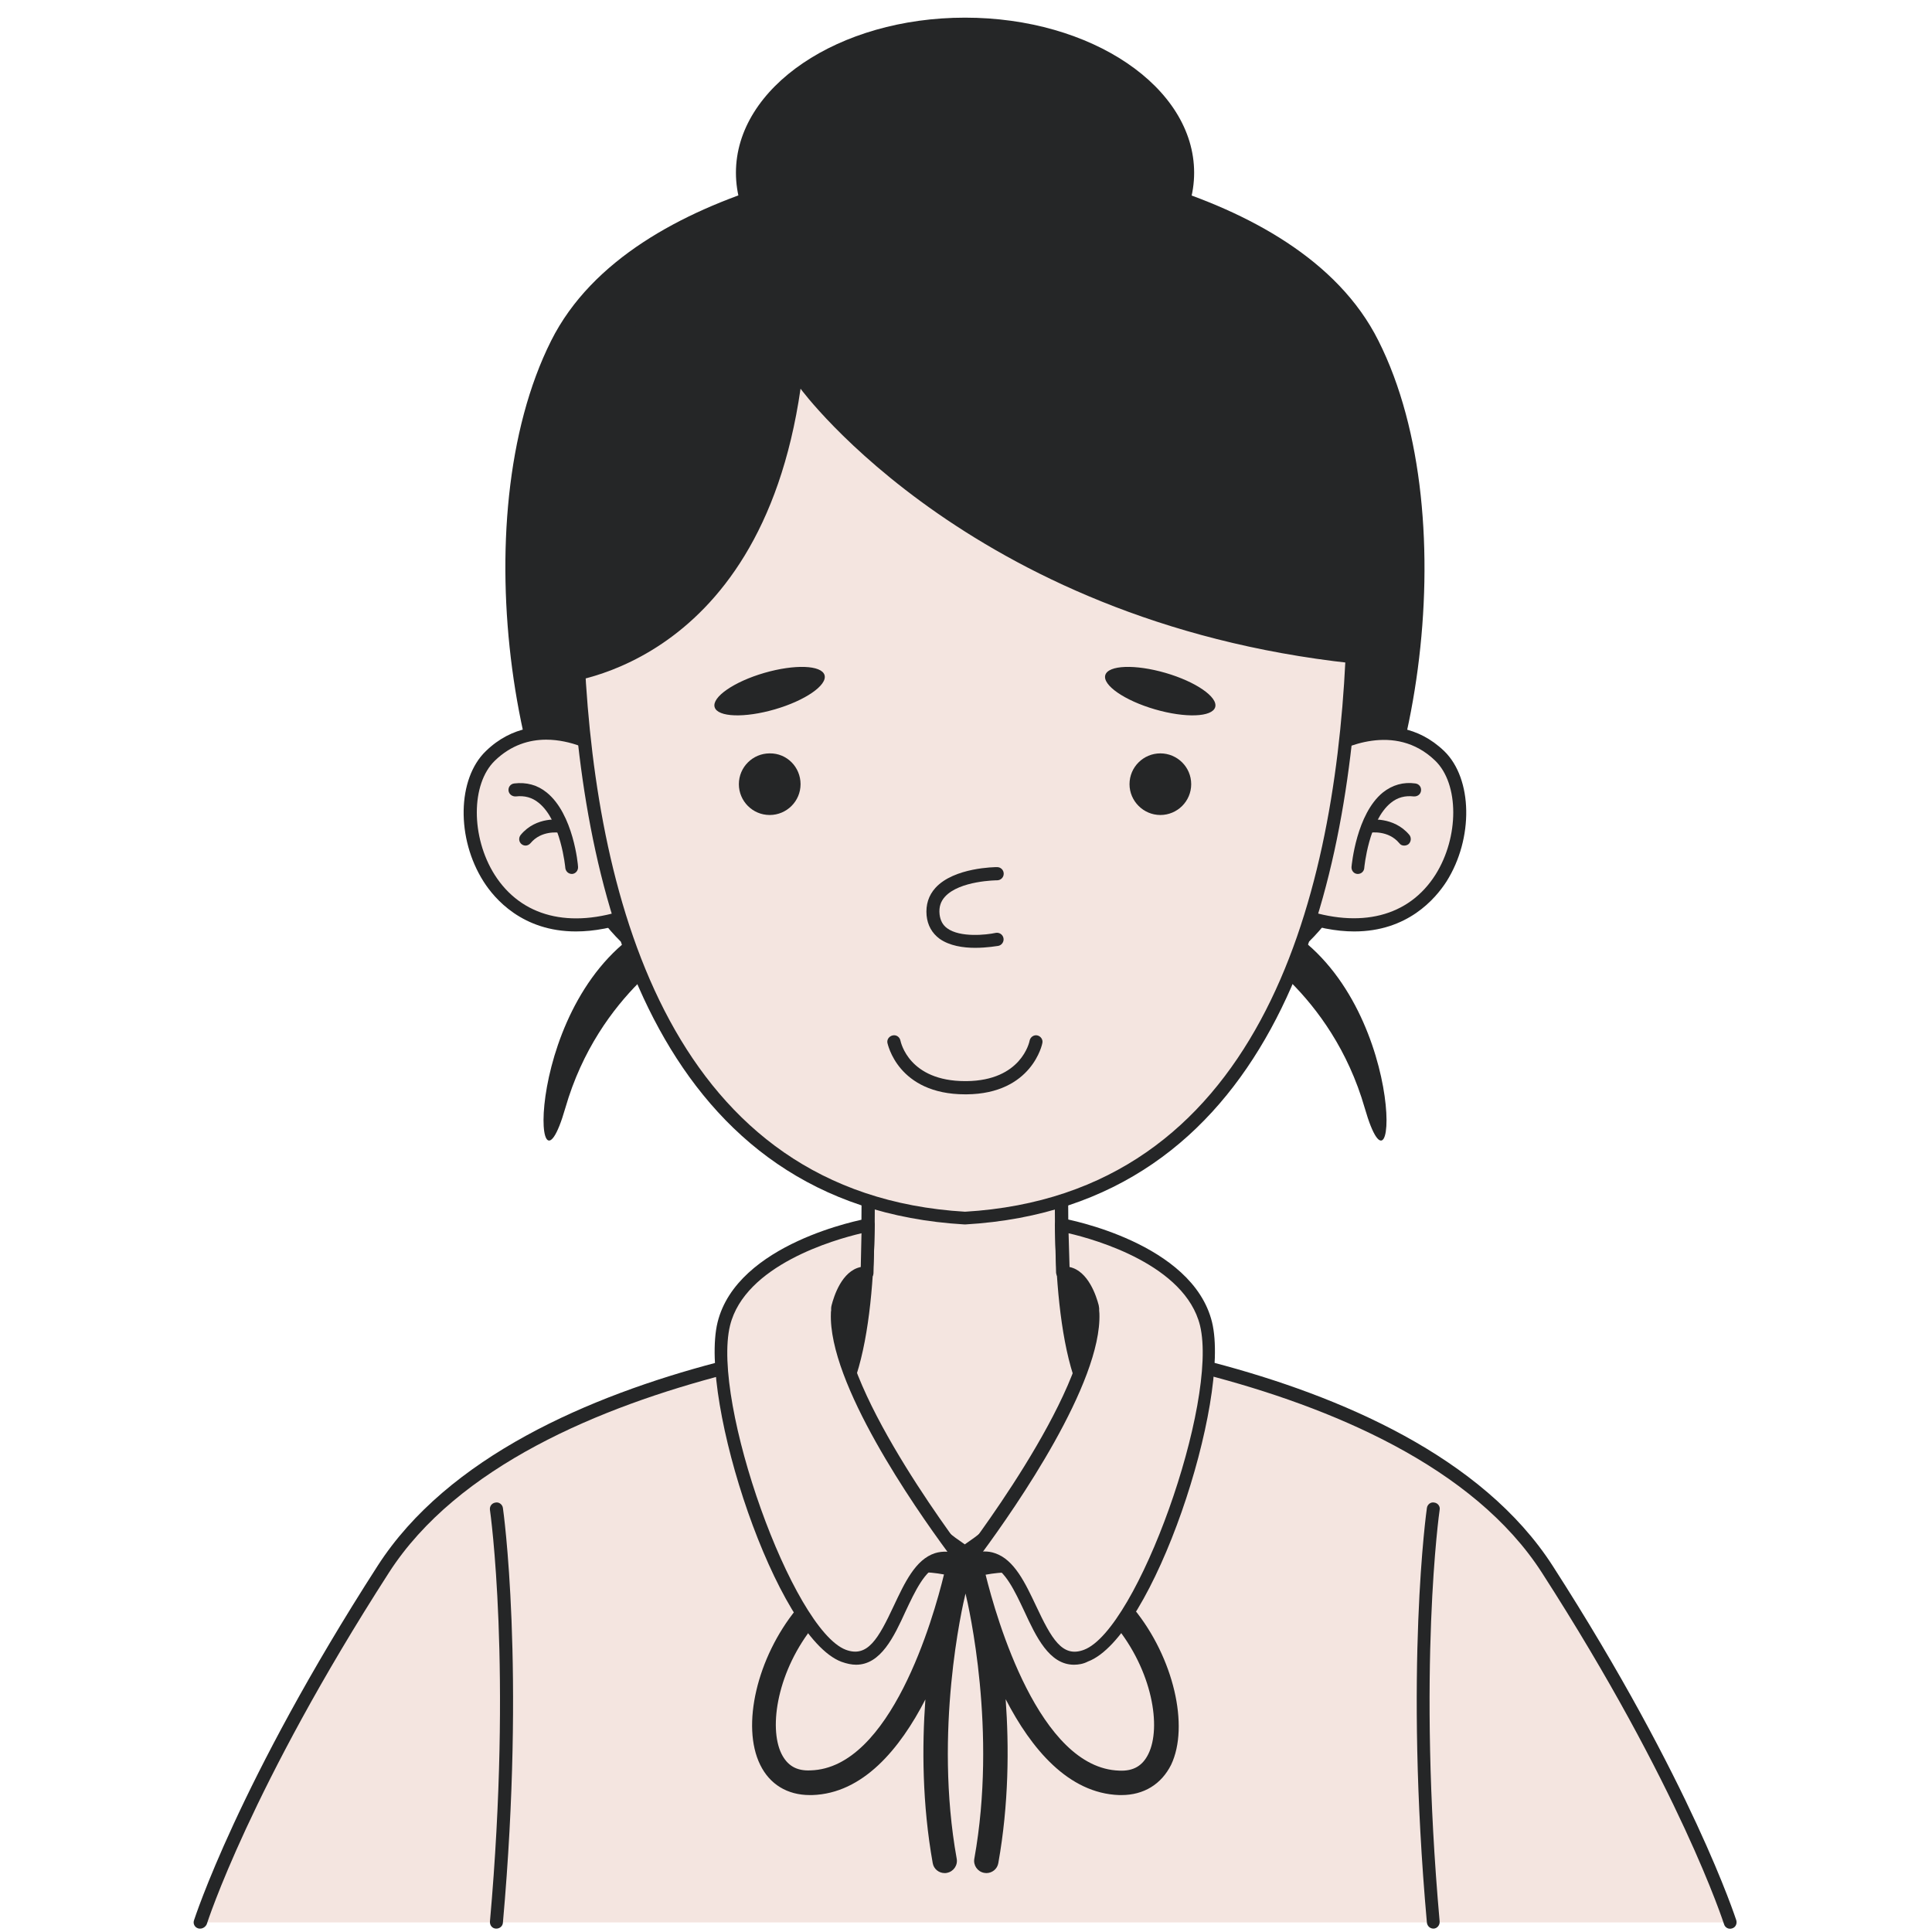 <svg xmlns="http://www.w3.org/2000/svg" xmlns:xlink="http://www.w3.org/1999/xlink" width="500" zoomAndPan="magnify" viewBox="0 0 375 375" height="500" preserveAspectRatio="xMidYMid meet" version="1.0"><defs><clipPath id="cba9ab73df"><path d="M 142 3.426 L 232 3.426 L 232 64 L 142 64 Z M 142 3.426 " clip-rule="nonzero"/></clipPath><clipPath id="8270395cf6"><path d="M 37.453 256 L 337.453 256 L 337.453 374.676 L 37.453 374.676 Z M 37.453 256 " clip-rule="nonzero"/></clipPath><clipPath id="c81caba209"><path d="M 274 291 L 280 291 L 280 374.676 L 274 374.676 Z M 274 291 " clip-rule="nonzero"/></clipPath><clipPath id="059b75a1ec"><path d="M 95 291 L 100 291 L 100 374.676 L 95 374.676 Z M 95 291 " clip-rule="nonzero"/></clipPath></defs><path fill="#252627" d="M 164.934 27.734 C 164.793 27.734 164.555 27.734 164.316 27.781 L 164.316 27.688 C 164.316 27.688 164.555 27.688 164.934 27.734 Z M 164.934 27.734 " fill-opacity="1" fill-rule="nonzero"/><path fill="#252627" d="M 165.648 27.688 L 165.648 27.781 C 165.41 27.734 165.172 27.734 165.031 27.734 C 165.41 27.688 165.648 27.688 165.648 27.688 Z M 165.648 27.688 " fill-opacity="1" fill-rule="nonzero"/><path fill="#252627" d="M 241.047 183.164 C 241.047 183.164 258.387 192.469 264.895 215.066 C 271.402 237.715 273.398 193.23 248.363 179.508 " fill-opacity="1" fill-rule="nonzero"/><path fill="#252627" d="M 133.578 183.164 C 133.578 183.164 116.238 192.469 109.73 215.066 C 103.219 237.715 101.227 193.23 126.262 179.508 " fill-opacity="1" fill-rule="nonzero"/><g clip-path="url(#cba9ab73df)"><path fill="#252627" d="M 231.781 33.527 C 231.781 50.141 211.875 63.625 187.312 63.625 C 162.75 63.625 142.844 50.141 142.844 33.527 C 142.844 16.91 162.75 3.426 187.312 3.426 C 211.875 3.426 231.781 16.91 231.781 33.527 Z M 231.781 33.527 " fill-opacity="1" fill-rule="nonzero"/></g><path fill="#252627" d="M 254.109 182.738 L 120.465 182.738 C 99.754 162.324 89.539 100.891 106.973 66.141 C 122.891 34.379 177.336 29.633 186.598 29.062 C 186.836 29.016 187.074 29.016 187.219 29.016 C 187.266 29.016 187.266 29.016 187.312 29.016 C 187.453 29.016 187.691 29.016 187.93 29.062 C 197.195 29.633 251.688 34.379 267.555 66.141 C 285.039 100.891 274.918 162.324 254.109 182.738 Z M 254.109 182.738 " fill-opacity="1" fill-rule="nonzero"/><path fill="#f4e5e0" d="M 335.777 373.109 L 38.844 373.109 C 38.844 373.109 47.016 347.047 74.336 304.605 C 101.605 262.164 187.312 257.938 187.312 257.938 C 187.312 257.938 273.02 262.164 300.289 304.605 C 327.605 347.047 335.777 373.109 335.777 373.109 Z M 335.777 373.109 " fill-opacity="1" fill-rule="nonzero"/><path fill="#f4e5e0" d="M 38.844 373.109 C 38.844 373.109 47.016 347.047 74.336 304.605 C 101.605 262.164 187.312 257.938 187.312 257.938 C 187.312 257.938 273.02 262.164 300.289 304.605 C 327.605 347.047 335.777 373.109 335.777 373.109 " fill-opacity="1" fill-rule="nonzero"/><g clip-path="url(#8270395cf6)"><path fill="#252627" d="M 38.844 374.344 C 38.703 374.344 38.609 374.344 38.465 374.297 C 37.801 374.105 37.422 373.395 37.656 372.73 C 37.754 372.492 46.211 346.004 73.289 303.941 C 100.609 261.449 183.75 256.844 187.266 256.703 C 190.922 256.891 274.062 261.449 301.383 303.941 C 328.461 346.051 336.918 372.492 337.016 372.73 C 337.203 373.395 336.871 374.105 336.207 374.297 C 335.543 374.535 334.828 374.156 334.637 373.488 C 334.543 373.254 326.184 347.047 299.293 305.27 C 272.688 263.871 188.168 259.219 187.312 259.172 C 186.598 259.219 102.082 263.871 75.477 305.27 C 48.586 347.047 40.223 373.203 40.129 373.488 C 39.891 374.012 39.367 374.344 38.844 374.344 Z M 38.844 374.344 " fill-opacity="1" fill-rule="nonzero"/></g><path fill="#252627" d="M 220.141 312.344 C 211.922 302.23 200.188 298.289 187.93 301.473 C 187.691 301.52 187.504 301.66 187.359 301.758 C 187.168 301.66 186.98 301.52 186.789 301.473 C 174.531 298.289 162.797 302.23 154.578 312.344 C 146.93 321.742 143.84 334.988 147.547 342.535 C 149.398 346.336 152.82 348.422 157.191 348.422 C 157.332 348.422 157.477 348.422 157.617 348.422 C 167.5 348.137 174.676 339.449 179.617 329.859 C 178.949 339.023 178.996 350.18 181.039 361.621 C 181.23 362.762 182.227 363.566 183.367 363.566 C 183.512 363.566 183.652 363.566 183.797 363.52 C 185.078 363.281 185.934 362.047 185.695 360.766 C 181.23 335.984 186.789 311.82 187.406 309.305 C 188.023 311.82 193.582 335.984 189.117 360.766 C 188.879 362.047 189.734 363.281 191.02 363.52 C 191.16 363.52 191.305 363.566 191.445 363.566 C 192.586 363.566 193.582 362.762 193.773 361.621 C 195.816 350.18 195.863 339.023 195.199 329.812 C 200.141 339.402 207.359 348.09 217.242 348.422 C 217.387 348.422 217.527 348.422 217.672 348.422 C 221.992 348.422 225.414 346.336 227.316 342.535 C 230.879 335.035 227.789 321.742 220.141 312.344 Z M 157.332 343.629 C 154.578 343.77 152.82 342.68 151.68 340.398 C 149.16 335.273 150.871 324.211 158.141 315.332 C 162.035 310.586 170.305 303.227 183.227 305.602 C 181.184 314.051 172.871 343.199 157.332 343.629 Z M 222.895 340.449 C 221.805 342.68 220.047 343.816 217.242 343.676 C 201.707 343.199 193.395 314.098 191.305 305.648 C 204.227 303.273 212.492 310.633 216.387 315.383 C 223.703 324.258 225.461 335.273 222.895 340.449 Z M 222.895 340.449 " fill-opacity="1" fill-rule="nonzero"/><path fill="#f4e5e0" d="M 209.641 266.719 C 209.641 266.719 209.879 286.422 187.312 301.281 C 164.746 286.422 164.984 266.719 164.984 266.719 C 170.777 248.871 167.738 214.594 167.738 214.594 L 206.887 214.594 C 206.887 214.594 203.844 248.871 209.641 266.719 Z M 209.641 266.719 " fill-opacity="1" fill-rule="nonzero"/><path fill="#252627" d="M 187.312 302.801 L 186.598 302.324 C 163.699 287.277 163.699 267.527 163.699 266.719 L 163.746 266.34 C 169.402 248.918 166.457 215.066 166.457 214.688 L 166.312 213.312 L 208.215 213.312 L 208.121 214.688 C 208.074 215.02 205.176 248.918 210.828 266.34 L 210.875 266.719 C 210.875 267.527 210.875 287.277 187.977 302.324 Z M 166.219 266.91 C 166.266 268.855 167.406 286.277 187.266 299.762 C 207.219 286.23 208.262 268.855 208.312 266.91 C 203.18 250.816 204.938 222.473 205.461 215.875 L 169.07 215.875 C 169.59 222.473 171.395 250.77 166.219 266.91 Z M 166.219 266.91 " fill-opacity="1" fill-rule="nonzero"/><path fill="#f4e5e0" d="M 257.008 145.852 C 257.008 145.852 269.742 137.352 279.434 146.75 C 289.125 156.152 280.953 188.434 251.211 177.184 Z M 257.008 145.852 " fill-opacity="1" fill-rule="nonzero"/><path fill="#252627" d="M 262.852 180.793 C 259.43 180.793 255.395 180.078 250.832 178.371 L 249.836 177.988 L 255.867 145.043 L 256.297 144.758 C 256.438 144.664 269.977 135.832 280.336 145.801 C 285.848 151.168 286.035 162.75 280.762 171.105 C 278.578 174.477 273.207 180.793 262.852 180.793 Z M 252.684 176.375 C 264.039 180.316 273.445 177.941 278.625 169.777 C 283.234 162.465 283.234 152.164 278.578 147.652 C 270.691 140.012 260.383 145.328 258.148 146.609 Z M 252.684 176.375 " fill-opacity="1" fill-rule="nonzero"/><path fill="#f4e5e0" d="M 263.562 168.352 C 263.562 168.352 264.988 152.07 274.586 153.305 " fill-opacity="1" fill-rule="nonzero"/><path fill="#252627" d="M 263.562 169.633 C 263.516 169.633 263.469 169.633 263.469 169.633 C 262.758 169.586 262.281 168.969 262.328 168.258 C 262.375 167.832 263.281 158.004 268.41 153.824 C 270.262 152.355 272.402 151.738 274.73 152.07 C 275.441 152.164 275.918 152.781 275.82 153.492 C 275.727 154.207 275.109 154.633 274.398 154.586 C 272.734 154.395 271.262 154.773 269.977 155.82 C 265.656 159.285 264.801 168.398 264.801 168.496 C 264.754 169.113 264.23 169.633 263.562 169.633 Z M 263.562 169.633 " fill-opacity="1" fill-rule="nonzero"/><path fill="#f4e5e0" d="M 265.844 160.379 C 265.844 160.379 269.93 159.711 272.543 162.848 " fill-opacity="1" fill-rule="nonzero"/><path fill="#252627" d="M 272.543 164.129 C 272.164 164.129 271.832 163.984 271.594 163.652 C 269.457 161.09 266.082 161.613 266.035 161.613 C 265.371 161.754 264.703 161.23 264.609 160.566 C 264.516 159.902 264.988 159.238 265.656 159.145 C 265.844 159.094 270.5 158.43 273.543 162.039 C 273.969 162.562 273.922 163.367 273.398 163.844 C 273.16 164.031 272.875 164.129 272.543 164.129 Z M 272.543 164.129 " fill-opacity="1" fill-rule="nonzero"/><path fill="#f4e5e0" d="M 117.566 145.852 C 117.566 145.852 104.836 137.352 95.145 146.75 C 85.453 156.152 93.625 188.434 123.363 177.184 Z M 117.566 145.852 " fill-opacity="1" fill-rule="nonzero"/><path fill="#252627" d="M 111.773 180.793 C 101.414 180.793 96 174.477 93.859 171.105 C 88.539 162.75 88.73 151.168 94.289 145.801 C 104.598 135.785 118.188 144.664 118.328 144.758 L 118.758 145.043 L 124.789 177.988 L 123.793 178.371 C 119.184 180.125 115.191 180.793 111.773 180.793 Z M 106.023 143.57 C 102.793 143.57 99.23 144.566 96.047 147.652 C 91.391 152.164 91.391 162.465 96 169.777 C 101.176 177.941 110.586 180.363 121.938 176.375 L 116.477 146.609 C 115.098 145.801 110.871 143.57 106.023 143.57 Z M 106.023 143.57 " fill-opacity="1" fill-rule="nonzero"/><path fill="#f4e5e0" d="M 111.012 168.352 C 111.012 168.352 109.586 152.07 99.988 153.305 " fill-opacity="1" fill-rule="nonzero"/><path fill="#252627" d="M 111.012 169.633 C 110.348 169.633 109.824 169.16 109.73 168.496 C 109.73 168.398 108.875 159.285 104.551 155.82 C 103.27 154.773 101.797 154.395 100.133 154.586 C 99.418 154.633 98.801 154.156 98.707 153.492 C 98.613 152.781 99.086 152.164 99.801 152.07 C 102.176 151.785 104.312 152.355 106.117 153.824 C 111.297 158.004 112.199 167.832 112.199 168.258 C 112.246 168.969 111.727 169.586 111.059 169.633 C 111.105 169.633 111.059 169.633 111.012 169.633 Z M 111.012 169.633 " fill-opacity="1" fill-rule="nonzero"/><path fill="#f4e5e0" d="M 108.73 160.379 C 108.73 160.379 104.645 159.711 102.031 162.848 " fill-opacity="1" fill-rule="nonzero"/><path fill="#252627" d="M 102.031 164.129 C 101.746 164.129 101.461 164.031 101.227 163.844 C 100.703 163.414 100.609 162.609 101.082 162.039 C 104.125 158.383 108.777 159.094 108.969 159.145 C 109.684 159.238 110.109 159.902 110.016 160.566 C 109.918 161.277 109.207 161.754 108.543 161.613 C 108.352 161.613 105.074 161.137 102.984 163.652 C 102.746 163.938 102.367 164.129 102.031 164.129 Z M 102.031 164.129 " fill-opacity="1" fill-rule="nonzero"/><path fill="#f4e5e0" d="M 187.312 236.43 C 129.539 233.059 114.574 175.855 112.199 128.285 C 110.395 92.297 132.77 60.492 164.031 53.797 C 179.426 50.473 195.199 50.473 210.543 53.797 C 241.805 60.539 264.184 92.297 262.375 128.285 C 260.047 175.855 245.082 233.059 187.312 236.43 Z M 187.312 236.43 " fill-opacity="1" fill-rule="nonzero"/><path fill="#252627" d="M 187.312 237.664 L 187.219 237.664 C 128.496 234.246 113.293 176.328 110.918 128.332 C 109.113 91.965 131.82 59.398 163.746 52.516 C 179.379 49.145 195.199 49.145 210.828 52.516 C 242.754 59.398 265.465 91.965 263.66 128.332 C 261.285 176.328 246.129 234.246 187.359 237.664 Z M 187.312 52.562 C 179.617 52.562 171.965 53.371 164.316 55.031 C 133.578 61.629 111.727 93.105 113.484 128.238 C 115.809 175.188 130.539 231.824 187.312 235.195 C 244.133 231.824 258.812 175.188 261.141 128.238 C 262.898 93.105 241.047 61.629 210.305 55.031 C 202.656 53.371 194.961 52.562 187.312 52.562 Z M 187.312 52.562 " fill-opacity="1" fill-rule="nonzero"/><path fill="#252627" d="M 160.043 131.039 C 160.613 132.984 156.289 135.977 150.398 137.684 C 144.508 139.395 139.281 139.203 138.711 137.258 C 138.141 135.312 142.465 132.32 148.355 130.609 C 154.246 128.902 159.473 129.09 160.043 131.039 Z M 160.043 131.039 " fill-opacity="1" fill-rule="nonzero"/><path fill="#252627" d="M 214.535 131.039 C 213.965 132.984 218.289 135.977 224.18 137.684 C 230.07 139.395 235.297 139.203 235.867 137.258 C 236.438 135.312 232.113 132.32 226.223 130.609 C 220.332 128.902 215.105 129.09 214.535 131.039 Z M 214.535 131.039 " fill-opacity="1" fill-rule="nonzero"/><path fill="#252627" d="M 155.387 152.211 C 155.387 155.535 152.676 158.191 149.398 158.191 C 146.074 158.191 143.414 155.488 143.414 152.211 C 143.414 148.887 146.121 146.23 149.398 146.23 C 152.727 146.184 155.387 148.887 155.387 152.211 Z M 155.387 152.211 " fill-opacity="1" fill-rule="nonzero"/><path fill="#252627" d="M 231.211 152.211 C 231.211 155.535 228.504 158.191 225.223 158.191 C 221.945 158.191 219.238 155.488 219.238 152.211 C 219.238 148.887 221.945 146.23 225.223 146.23 C 228.504 146.23 231.211 148.887 231.211 152.211 Z M 231.211 152.211 " fill-opacity="1" fill-rule="nonzero"/><path fill="#f4e5e0" d="M 193.535 169.633 C 193.535 169.633 180.328 169.633 181.137 177.609 C 181.848 184.828 193.535 182.309 193.535 182.309 " fill-opacity="1" fill-rule="nonzero"/><path fill="#252627" d="M 189.262 183.973 C 186.98 183.973 184.32 183.594 182.371 182.215 C 180.898 181.125 180.043 179.605 179.852 177.707 C 179.664 175.617 180.234 173.812 181.562 172.34 C 185.176 168.352 193.203 168.305 193.535 168.305 C 194.25 168.305 194.82 168.875 194.82 169.586 C 194.82 170.301 194.25 170.867 193.535 170.867 C 193.441 170.867 186.266 170.918 183.418 174.051 C 182.562 175 182.227 176.09 182.371 177.469 C 182.512 178.656 182.988 179.559 183.844 180.176 C 186.363 182.027 191.492 181.457 193.25 181.074 C 193.914 180.934 194.629 181.359 194.77 182.074 C 194.914 182.738 194.484 183.449 193.773 183.594 C 193.629 183.594 191.684 183.973 189.262 183.973 Z M 189.262 183.973 " fill-opacity="1" fill-rule="nonzero"/><path fill="#f4e5e0" d="M 173.488 202.203 C 173.488 202.203 175.102 211.27 187.598 211.129 C 199.523 211.031 201.09 202.203 201.09 202.203 " fill-opacity="1" fill-rule="nonzero"/><path fill="#252627" d="M 187.359 212.41 C 174.199 212.41 172.301 202.535 172.25 202.438 C 172.109 201.773 172.586 201.109 173.297 200.969 C 174.008 200.824 174.629 201.301 174.77 201.965 C 174.863 202.344 176.434 209.844 187.359 209.844 C 187.453 209.844 187.504 209.844 187.598 209.844 C 198.238 209.75 199.809 202.25 199.855 201.965 C 199.996 201.301 200.66 200.824 201.328 200.969 C 201.992 201.109 202.469 201.773 202.324 202.438 C 202.324 202.535 200.379 212.312 187.598 212.41 C 187.504 212.41 187.453 212.41 187.359 212.41 Z M 187.359 212.41 " fill-opacity="1" fill-rule="nonzero"/><path fill="#f4e5e0" d="M 278.246 292.879 C 278.246 292.879 273.777 323.215 278.246 373.109 " fill-opacity="1" fill-rule="nonzero"/><g clip-path="url(#c81caba209)"><path fill="#252627" d="M 278.246 374.344 C 277.578 374.344 277.059 373.871 276.961 373.203 C 272.543 323.738 276.914 293.02 276.961 292.688 C 277.059 292.023 277.676 291.5 278.387 291.645 C 279.102 291.738 279.574 292.402 279.434 293.066 C 279.387 293.352 275.062 323.832 279.434 372.969 C 279.48 373.68 278.957 374.297 278.293 374.344 C 278.293 374.344 278.293 374.344 278.246 374.344 Z M 278.246 374.344 " fill-opacity="1" fill-rule="nonzero"/></g><path fill="#f4e5e0" d="M 96.332 292.879 C 96.332 292.879 100.797 323.215 96.332 373.109 " fill-opacity="1" fill-rule="nonzero"/><g clip-path="url(#059b75a1ec)"><path fill="#252627" d="M 96.332 374.344 C 96.285 374.344 96.238 374.344 96.238 374.344 C 95.523 374.297 95.051 373.68 95.098 372.969 C 99.469 323.832 95.145 293.352 95.098 293.066 C 95 292.355 95.477 291.738 96.188 291.645 C 96.855 291.5 97.52 292.023 97.613 292.688 C 97.66 292.973 102.031 323.738 97.613 373.203 C 97.566 373.871 96.996 374.344 96.332 374.344 Z M 96.332 374.344 " fill-opacity="1" fill-rule="nonzero"/></g><path fill="#252627" d="M 155.387 75.445 C 155.387 75.445 189.547 122.16 265.941 129.09 C 265.941 129.09 274.73 95.48 246.938 66.234 C 219.145 36.992 159.188 46.152 159.188 46.152 C 159.188 46.152 102.508 42.117 107.641 132.746 C 107.641 132.746 147.355 130.992 155.387 75.445 Z M 155.387 75.445 " fill-opacity="1" fill-rule="nonzero"/><path fill="#252627" d="M 163.605 272.32 C 163.605 272.32 168.309 255.184 168.355 243.457 L 159.711 246.781 C 159.711 246.781 159.66 262.02 163.605 272.32 Z M 163.605 272.32 " fill-opacity="1" fill-rule="nonzero"/><path fill="#252627" d="M 210.734 272.32 C 210.734 272.32 206.031 255.184 205.984 243.457 L 214.629 246.781 C 214.629 246.781 214.727 262.02 210.734 272.32 Z M 210.734 272.32 " fill-opacity="1" fill-rule="nonzero"/><path fill="#f4e5e0" d="M 187.312 303.512 C 174.246 296.344 175.531 325.824 163.793 321.363 C 152.059 316.949 136.906 271.703 140.516 256.941 C 144.172 242.176 168.547 237.762 168.547 237.762 L 168.309 247.066 C 164.555 246.828 162.988 252.289 162.656 253.617 C 162.605 253.809 162.605 253.902 162.605 253.902 C 162.605 254.234 162.559 254.566 162.559 254.898 C 161.988 271.039 187.312 303.512 187.312 303.512 Z M 187.312 303.512 " fill-opacity="1" fill-rule="nonzero"/><path fill="#252627" d="M 166.172 323.121 C 165.316 323.121 164.363 322.93 163.32 322.551 C 150.684 317.801 135.574 271.754 139.281 256.656 C 143.082 241.273 167.312 236.715 168.309 236.527 C 168.688 236.48 169.07 236.574 169.352 236.812 C 169.637 237.047 169.828 237.43 169.781 237.809 L 169.543 247.113 C 169.543 247.445 169.402 247.777 169.117 248.016 C 168.879 248.254 168.547 248.395 168.164 248.348 C 168.117 248.348 168.07 248.348 168.023 248.348 C 165.363 248.348 164.078 253 163.844 253.949 C 163.844 254.141 163.793 254.328 163.793 254.52 L 163.793 254.945 C 163.227 270.469 188.023 302.469 188.262 302.801 C 188.641 303.273 188.594 303.941 188.215 304.414 C 187.836 304.891 187.168 304.984 186.648 304.699 C 184.938 303.75 183.512 303.512 182.227 303.891 C 179.52 304.793 177.621 308.828 175.766 312.77 C 173.535 317.66 170.969 323.121 166.172 323.121 Z M 167.215 239.375 C 161.941 240.609 144.602 245.547 141.703 257.273 C 138.043 272.18 153.816 316.281 164.176 320.223 C 168.402 321.789 170.492 318.086 173.488 311.68 C 175.578 307.262 177.668 302.707 181.469 301.473 C 182.227 301.234 183.035 301.141 183.891 301.188 C 177.523 292.547 160.754 268.477 161.277 254.898 C 161.277 254.758 161.277 254.566 161.324 254.375 L 161.324 253.949 C 161.324 253.855 161.371 253.426 161.418 253.332 C 161.848 251.672 163.367 246.688 167.074 245.926 Z M 167.215 239.375 " fill-opacity="1" fill-rule="nonzero"/><path fill="#f4e5e0" d="M 187.312 303.512 C 200.379 296.344 199.094 325.824 210.828 321.363 C 222.562 316.949 237.719 271.703 234.109 256.941 C 230.449 242.176 206.078 237.762 206.078 237.762 L 206.316 247.066 C 210.07 246.828 211.637 252.289 211.969 253.617 C 212.016 253.809 212.016 253.902 212.016 253.902 C 212.016 254.234 212.062 254.566 212.062 254.898 C 212.633 271.039 187.312 303.512 187.312 303.512 Z M 187.312 303.512 " fill-opacity="1" fill-rule="nonzero"/><path fill="#252627" d="M 208.453 323.121 C 203.656 323.121 201.09 317.66 198.809 312.723 C 196.957 308.781 195.055 304.746 192.348 303.844 C 191.113 303.418 189.641 303.703 187.93 304.652 C 187.406 304.938 186.742 304.84 186.363 304.367 C 185.98 303.891 185.934 303.227 186.312 302.754 C 186.551 302.422 211.352 270.469 210.781 254.945 L 210.781 254.473 C 210.781 254.281 210.734 254.09 210.734 253.902 C 210.496 252.953 209.168 248.301 206.504 248.301 C 206.457 248.301 206.363 248.301 206.27 248.301 C 205.938 248.301 205.652 248.156 205.414 247.969 C 205.176 247.73 205.031 247.398 204.984 247.066 L 204.746 237.762 C 204.746 237.379 204.891 237 205.176 236.762 C 205.461 236.527 205.84 236.43 206.223 236.48 C 207.266 236.668 231.449 241.227 235.25 256.609 C 238.953 271.754 223.848 317.754 211.16 322.504 C 210.258 322.977 209.309 323.121 208.453 323.121 Z M 191.113 301.141 C 191.777 301.141 192.441 301.234 193.109 301.473 C 196.863 302.707 199 307.262 201.09 311.68 C 204.082 318.039 206.172 321.836 210.402 320.223 C 220.758 316.332 236.531 272.18 232.922 257.273 C 230.023 245.547 212.73 240.609 207.41 239.375 L 207.598 245.926 C 211.258 246.688 212.824 251.672 213.254 253.332 C 213.254 253.426 213.348 253.809 213.348 253.949 L 213.348 254.375 C 213.348 254.566 213.395 254.758 213.395 254.945 C 213.871 268.477 197.145 292.547 190.781 301.188 C 190.828 301.141 190.969 301.141 191.113 301.141 Z M 191.113 301.141 " fill-opacity="1" fill-rule="nonzero"/></svg>